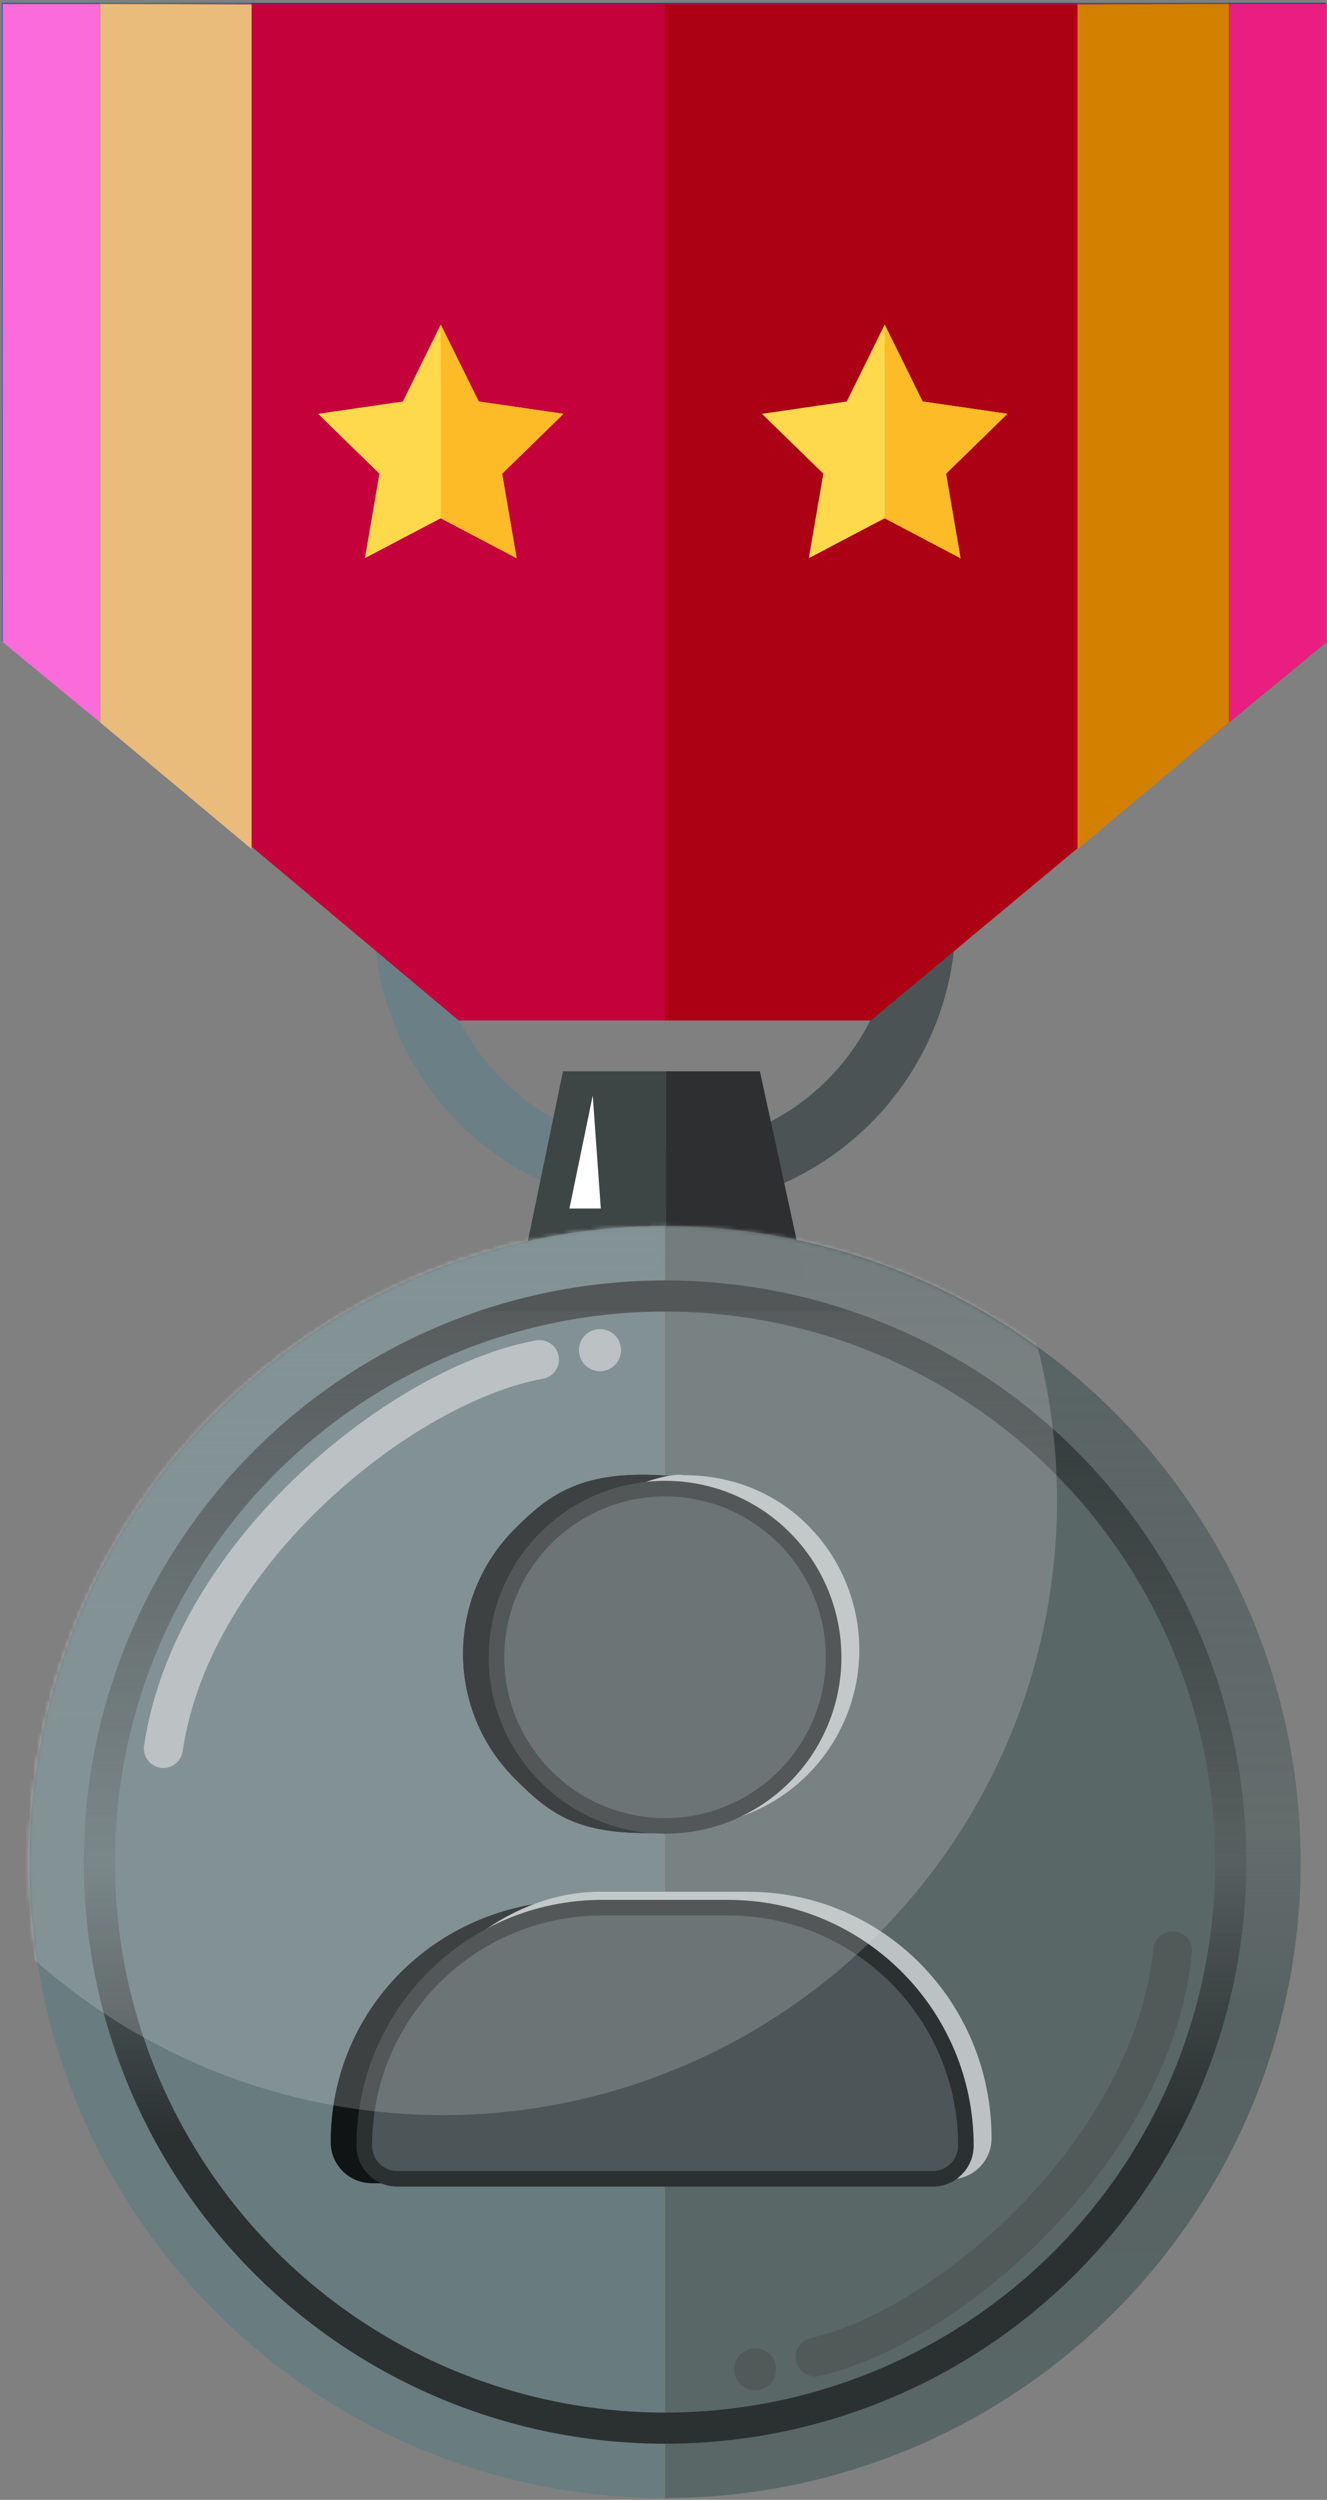 <svg width="341" height="642" viewBox="0 0 341 642" fill="none" xmlns="http://www.w3.org/2000/svg">
<rect x="0" y="0" width="341" height="642" fill="#808080" stroke="none"/>
<path d="M245.618 235.608C245.618 276.897 212.147 310.368 170.857 310.368C129.568 310.368 96.096 276.897 96.096 235.608C96.096 194.318 129.568 160.847 170.857 160.847C212.147 160.847 245.618 194.318 245.618 235.608ZM111.834 235.608C111.834 268.206 138.259 294.631 170.857 294.631C203.455 294.631 229.881 268.206 229.881 235.608C229.881 203.01 203.455 176.584 170.857 176.584C138.259 176.584 111.834 203.01 111.834 235.608Z" fill="#6B7F86"/>
<path d="M170.857 310.368C212.147 310.368 245.618 276.897 245.618 235.608C245.618 194.318 212.147 160.847 170.857 160.847V176.584C203.455 176.584 229.881 203.01 229.881 235.608C229.881 268.206 203.455 294.631 170.857 294.631V310.368Z" fill="#4C5355"/>
<path d="M195.271 275.13H171.087V329.024H207.017L195.271 275.13Z" fill="#2D2F30"/>
<path d="M133.2 330.522L144.672 275.131H171.087V330.522H133.2Z" fill="#3D4545"/>
<path d="M340.622 0.735H0.505L0.596 163.558L117.655 261.754H222.715L340.622 164.609V0.735Z" fill="#2B435D"/>
<path d="M223.593 261.735H170.648V1.023H340.303V164.592L223.593 261.735Z" fill="#273849"/>
<path d="M276.683 0.842V217.747L315.625 185.19V0.727L276.683 0.842Z" fill="#386564"/>
<path d="M315.626 185.192V0.735H340.626V164.613L315.626 185.192Z" fill="#2F527E"/>
<path d="M64.448 0.842V217.747L25.505 185.19V0.727L64.448 0.842Z" fill="#398686"/>
<path d="M25.505 185.192V0.735H0.505V164.613L25.505 185.192Z" fill="#2168AF"/>
<path d="M340.828 1.045H0.711L0.802 163.867L117.862 262.064H222.921L340.828 164.918V1.045Z" fill="#C5013B"/>
<path d="M223.799 262.045H170.854V1.333H340.51V164.901L223.799 262.045Z" fill="#AC0114"/>
<path d="M276.889 1.152V218.056L315.831 185.5V1.036L276.889 1.152Z" fill="#D38001"/>
<path d="M315.832 185.501V1.045H340.832V164.923L315.832 185.501Z" fill="#EA1E81"/>
<path d="M64.654 1.152V218.056L25.712 185.5V1.036L64.654 1.152Z" fill="#E9BC7B"/>
<path d="M25.711 185.501V1.045H0.711V164.923L25.711 185.501Z" fill="#FC6BDA"/>
<mask id="mask0_3953_4027" style="mask-type:alpha" maskUnits="userSpaceOnUse" x="7" y="314" width="328" height="328">
<path d="M170.906 641.54C127.588 641.54 86.043 624.332 55.412 593.701C24.782 563.07 7.573 521.526 7.573 478.207C7.573 434.888 24.782 393.344 55.412 362.713C86.043 332.082 127.588 314.874 170.906 314.874L170.906 478.207L170.906 641.54Z" fill="#C38957"/>
<path d="M170.906 641.54C127.588 641.54 86.043 624.332 55.412 593.701C24.782 563.07 7.573 521.526 7.573 478.207C7.573 434.888 24.782 393.344 55.412 362.713C86.043 332.082 127.588 314.874 170.906 314.874L170.906 478.207L170.906 641.54Z" fill="#C38957"/>
<path d="M170.906 314.874C192.355 314.874 213.595 319.099 233.411 327.307C253.228 335.515 271.233 347.546 286.4 362.713C301.567 377.88 313.598 395.886 321.806 415.702C330.015 435.519 334.239 456.758 334.239 478.207C334.239 499.656 330.015 520.895 321.806 540.712C313.598 560.528 301.567 578.534 286.4 593.701C271.233 608.868 253.228 620.899 233.411 629.107C213.595 637.315 192.355 641.54 170.906 641.54L170.906 478.207L170.906 314.874Z" fill="#A26753"/>
<path d="M170.905 619.582C133.41 619.582 97.451 604.687 70.938 578.174C44.425 551.661 29.53 515.702 29.53 478.207C29.53 440.712 44.425 404.753 70.938 378.24C97.451 351.727 133.41 336.832 170.905 336.832V478.207V619.582Z" fill="#C38958"/>
<path d="M170.905 336.832C189.471 336.832 207.855 340.489 225.007 347.594C242.16 354.698 257.745 365.112 270.873 378.24C284 391.368 294.414 406.953 301.519 424.105C308.623 441.258 312.28 459.641 312.28 478.207C312.28 496.773 308.624 515.157 301.519 532.309C294.414 549.461 284 565.046 270.872 578.174C257.745 591.302 242.159 601.716 225.007 608.821C207.855 615.925 189.471 619.582 170.905 619.582V478.207V336.832Z" fill="#A26753"/>
<path d="M68.11 581.003C95.373 608.266 132.349 623.582 170.905 623.582C189.996 623.582 208.9 619.822 226.538 612.516C244.176 605.21 260.202 594.502 273.701 581.003C287.2 567.503 297.908 551.477 305.214 533.84C312.52 516.202 316.28 497.298 316.28 478.207C316.28 459.116 312.52 440.212 305.214 422.574C297.908 404.937 287.2 388.911 273.701 375.411C260.202 361.912 244.176 351.204 226.538 343.898C208.9 336.592 189.996 332.832 170.905 332.832C132.349 332.832 95.373 348.148 68.11 375.411C40.846 402.674 25.53 439.651 25.53 478.207C25.53 516.763 40.846 553.74 68.11 581.003Z" stroke="#5B382F" stroke-width="8"/>
<path d="M82.484 558.747C106.98 565.259 146.841 565.888 147.151 549.501C147.21 546.376 144.936 543.833 142.755 541.594C130.934 529.454 126.718 509.722 143.238 501.464C152.26 496.953 163.584 498.066 172.041 503.563C189.461 514.886 172.251 532.411 166.712 546.14C165.719 548.601 165.687 551.383 166.802 553.791C173.587 568.439 194.162 558.747 231.103 558.747C231.737 557.834 221.195 524.109 233.996 517.24C236.135 516.092 238.182 515.376 240.299 515.139C258.234 513.132 271.85 534.98 285.539 523.22V523.22C292.87 516.921 292.277 499.969 287.559 491.533C276.259 471.33 252.55 491.645 243.158 493.383C223.579 497.005 232.992 450.79 238.885 430.195C209.948 443.077 161.115 452.666 168.346 424.199C168.901 422.016 170.083 420.034 171.397 418.205C188.99 393.708 180.825 380.235 157.961 377.277C133.839 377.019 127.569 401.577 146.897 423.311" stroke="#E6C5AA" stroke-width="9"/>
<path d="M167.366 419.609C188.218 392.976 180.058 378.391 155.6 375.277C132.839 375.038 125.481 395.866 139.636 416.305C142.334 420.201 144.951 424.716 143.624 429.265C138.148 448.024 100.346 441.903 77.711 437.658C76.962 478.075 77.711 507.753 77.711 559.537C103.016 566.155 144.211 566.789 144.446 550.097C144.49 546.956 142.188 544.413 139.974 542.185C127.573 529.712 123.221 509.273 141.054 501.065C150.074 496.913 161.062 497.994 169.552 503.144C188.484 514.628 170.405 532.651 164.63 546.739C163.608 549.233 163.576 552.062 164.723 554.501C171.723 569.379 192.956 559.537 231.081 559.537" stroke="#36221D" stroke-width="6"/>
<path d="M169.669 418.207C187.181 393.709 179.055 380.236 156.299 377.277C134.367 377.042 127.263 397.518 140.867 417.631C143.486 421.503 146.033 425.963 144.745 430.457C139.455 448.92 103.007 442.893 81.181 438.714C80.459 478.519 81.181 507.747 81.181 558.747C105.564 565.26 145.243 565.888 145.541 549.495C145.597 546.374 143.334 543.832 141.162 541.59C129.43 529.481 125.228 509.821 141.522 501.526C150.554 496.929 161.963 498.052 170.421 503.635C187.584 514.964 170.496 532.453 165.002 546.156C164.019 548.608 163.988 551.375 165.091 553.775C171.836 568.446 192.314 558.747 229.093 558.747C229.724 557.834 219.232 524.109 231.972 517.24C234.067 516.11 236.074 515.399 238.145 515.151C256.061 513.005 269.72 535.027 283.324 523.173C290.556 516.87 289.962 500.021 285.328 491.621C274.102 471.271 250.451 491.643 241.09 493.383C221.605 497.005 230.973 450.79 236.837 430.195C208.036 443.078 159.43 452.668 166.636 424.192C167.188 422.013 168.363 420.035 169.669 418.207Z" fill="url(#paint0_linear_3953_4027)" stroke="#5C382F" stroke-width="4"/>
</mask>
<g mask="url(#mask0_3953_4027)">
<circle cx="113.811" cy="385.332" r="157.863" fill="#D9D9D9" fill-opacity="0.23"/>
</g>
<path d="M170.906 641.539C127.588 641.539 86.043 624.331 55.412 593.7C24.782 563.069 7.573 521.525 7.573 478.206C7.573 434.887 24.782 393.343 55.412 362.712C86.043 332.081 127.588 314.873 170.906 314.873L170.906 478.206L170.906 641.539Z" fill="#697D80"/>
<path d="M170.906 641.539C127.588 641.539 86.043 624.331 55.412 593.7C24.782 563.069 7.573 521.525 7.573 478.206C7.573 434.887 24.782 393.343 55.412 362.712C86.043 332.081 127.588 314.873 170.906 314.873L170.906 478.206L170.906 641.539Z" fill="url(#paint1_linear_3953_4027)"/>
<path d="M170.906 314.873C192.355 314.873 213.595 319.098 233.411 327.306C253.228 335.514 271.233 347.545 286.4 362.712C301.567 377.879 313.598 395.885 321.806 415.701C330.015 435.518 334.239 456.757 334.239 478.206C334.239 499.655 330.015 520.894 321.806 540.711C313.598 560.527 301.567 578.533 286.4 593.7C271.233 608.867 253.228 620.898 233.411 629.106C213.595 637.314 192.355 641.539 170.906 641.539L170.906 478.206L170.906 314.873Z" fill="url(#paint2_linear_3953_4027)"/>
<path d="M170.905 619.581C133.41 619.581 97.451 604.686 70.938 578.173C44.425 551.66 29.53 515.701 29.53 478.206C29.53 440.711 44.425 404.752 70.938 378.239C97.451 351.726 133.41 336.831 170.905 336.831V478.206V619.581Z" fill="#687C7F"/>
<path d="M170.905 336.831C189.471 336.831 207.855 340.488 225.007 347.593C242.16 354.697 257.745 365.111 270.873 378.239C284 391.367 294.414 406.952 301.519 424.104C308.623 441.257 312.28 459.64 312.28 478.206C312.28 496.772 308.624 515.156 301.519 532.308C294.414 549.46 284 565.045 270.872 578.173C257.745 591.301 242.159 601.715 225.007 608.82C207.855 615.924 189.471 619.581 170.905 619.581V478.206V336.831Z" fill="#5A6767"/>
<path d="M68.11 581.002C95.373 608.265 132.349 623.581 170.905 623.581C189.996 623.581 208.9 619.821 226.538 612.515C244.176 605.209 260.202 594.501 273.701 581.002C287.2 567.502 297.908 551.476 305.214 533.839C312.52 516.201 316.28 497.297 316.28 478.206C316.28 459.115 312.52 440.211 305.214 422.573C297.908 404.936 287.2 388.91 273.701 375.41C260.202 361.911 244.176 351.203 226.538 343.897C208.9 336.591 189.996 332.831 170.905 332.831C132.349 332.831 95.373 348.147 68.11 375.41C40.846 402.674 25.53 439.65 25.53 478.206C25.53 516.762 40.846 553.739 68.11 581.002Z" stroke="url(#paint3_linear_3953_4027)" stroke-width="8"/>
<path d="M166.337 470.769C178.355 470.769 187.85 465.251 196.348 456.753C204.846 448.255 209.62 436.729 209.62 424.711C209.62 412.692 204.846 401.166 196.348 392.668C187.85 384.17 181.867 379.564 169.868 378.876C148.925 377.675 140.761 384.17 132.263 392.668C123.765 401.166 118.991 412.692 118.991 424.711C118.991 436.729 123.765 448.255 132.263 456.753C140.761 465.251 147.392 470.769 166.337 470.769ZM148.085 488.131C113.214 488.131 85.005 515.269 85.005 550.14C85.005 555.946 89.713 560.655 95.519 560.655H233.092C238.898 560.655 243.606 555.946 243.606 550.14C243.606 515.269 215.355 487.018 180.484 487.018L148.085 488.131Z" fill="#101414"/>
<path d="M166.337 470.769C178.355 470.769 187.85 465.251 196.348 456.753C204.846 448.255 209.62 436.729 209.62 424.711C209.62 412.692 204.846 401.166 196.348 392.668C187.85 384.17 181.867 379.564 169.868 378.876C148.925 377.675 140.761 384.17 132.263 392.668C123.765 401.166 118.991 412.692 118.991 424.711C118.991 436.729 123.765 448.255 132.263 456.753C140.761 465.251 147.392 470.769 166.337 470.769ZM148.085 488.131C113.214 488.131 85.005 515.269 85.005 550.14C85.005 555.946 89.713 560.655 95.519 560.655H233.092C238.898 560.655 243.606 555.946 243.606 550.14C243.606 515.269 215.355 487.018 180.484 487.018L148.085 488.131Z" fill="#101414"/>
<path d="M175.505 469.022C187.524 469.022 199.05 464.248 207.548 455.75C216.046 447.252 220.82 435.726 220.82 423.707C220.82 411.689 216.046 400.163 207.548 391.665C199.05 383.167 187.772 378.842 175.753 378.842C170.832 377.969 156.024 383.167 147.526 391.665C139.028 400.163 130.191 411.689 130.191 423.707C130.191 435.726 134.965 447.252 143.463 455.75C151.961 464.248 163.487 469.022 175.505 469.022ZM154.01 485.834C125.43 485.834 96.205 514.266 96.205 549.137C96.205 554.943 100.913 559.652 106.719 559.652H244.292C250.098 559.652 254.806 554.943 254.806 549.137C254.806 514.266 227.09 485.834 192.219 485.834H154.01Z" fill="#BCC2C3"/>
<path d="M201.533 456.237C193.41 464.36 182.393 468.923 170.905 468.923C159.417 468.923 148.4 464.36 140.277 456.237C132.154 448.114 127.591 437.096 127.591 425.609C127.591 414.121 132.154 403.104 140.277 394.981C148.4 386.857 159.417 382.294 170.905 382.294C182.393 382.294 193.41 386.857 201.533 394.981C209.656 403.104 214.22 414.121 214.22 425.609C214.22 437.096 209.656 448.114 201.533 456.237ZM93.605 551.038C93.605 517.272 120.96 489.916 154.726 489.916H187.084C220.851 489.916 248.206 517.272 248.206 551.038C248.206 555.74 244.393 559.553 239.692 559.553H102.119C97.418 559.553 93.605 555.74 93.605 551.038Z" fill="#4C5558" stroke="#2B3030" stroke-width="4"/>
<path d="M146.329 310.368L152.317 281.349L154.39 310.368H146.329Z" fill="white"/>
<mask id="mask1_3953_4027" style="mask-type:alpha" maskUnits="userSpaceOnUse" x="7" y="314" width="328" height="328">
<path d="M170.857 641.54C127.539 641.54 85.994 624.332 55.363 593.701C24.732 563.07 7.524 521.526 7.524 478.207C7.524 434.888 24.732 393.344 55.363 362.713C85.994 332.082 127.539 314.874 170.857 314.874L170.857 478.207L170.857 641.54Z" fill="#C38957"/>
<path d="M170.857 641.54C127.539 641.54 85.994 624.332 55.363 593.701C24.732 563.07 7.524 521.526 7.524 478.207C7.524 434.888 24.732 393.344 55.363 362.713C85.994 332.082 127.539 314.874 170.857 314.874L170.857 478.207L170.857 641.54Z" fill="#C38957"/>
<path d="M170.857 314.874C192.306 314.874 213.546 319.099 233.362 327.307C253.178 335.515 271.184 347.546 286.351 362.713C301.518 377.88 313.549 395.886 321.757 415.702C329.965 435.519 334.19 456.758 334.19 478.207C334.19 499.656 329.965 520.895 321.757 540.712C313.549 560.528 301.518 578.534 286.351 593.701C271.184 608.868 253.178 620.899 233.362 629.107C213.545 637.315 192.306 641.54 170.857 641.54L170.857 478.207L170.857 314.874Z" fill="#A26753"/>
<path d="M170.856 619.582C133.361 619.582 97.402 604.687 70.889 578.174C44.376 551.661 29.481 515.702 29.481 478.207C29.481 440.712 44.376 404.753 70.889 378.24C97.402 351.727 133.361 336.832 170.856 336.832V478.207V619.582Z" fill="#C38958"/>
<path d="M170.856 336.832C189.422 336.832 207.806 340.489 224.958 347.594C242.11 354.698 257.696 365.112 270.823 378.24C283.951 391.368 294.365 406.953 301.47 424.105C308.574 441.258 312.231 459.641 312.231 478.207C312.231 496.773 308.574 515.157 301.47 532.309C294.365 549.461 283.951 565.046 270.823 578.174C257.696 591.302 242.11 601.716 224.958 608.821C207.806 615.925 189.422 619.582 170.856 619.582V478.207V336.832Z" fill="#A26753"/>
<path d="M68.061 581.003C95.324 608.266 132.3 623.582 170.856 623.582C189.947 623.582 208.851 619.822 226.489 612.516C244.126 605.21 260.152 594.502 273.652 581.003C287.151 567.503 297.859 551.477 305.165 533.84C312.471 516.202 316.231 497.298 316.231 478.207C316.231 459.116 312.471 440.212 305.165 422.574C297.859 404.937 287.151 388.911 273.652 375.411C260.153 361.912 244.127 351.204 226.489 343.898C208.851 336.592 189.947 332.832 170.856 332.832C132.3 332.832 95.324 348.148 68.061 375.411C40.797 402.674 25.481 439.651 25.481 478.207C25.481 516.763 40.797 553.74 68.061 581.003Z" stroke="#5B382F" stroke-width="8"/>
<path d="M82.435 558.747C106.931 565.259 146.792 565.888 147.102 549.501C147.161 546.376 144.887 543.833 142.706 541.594C130.885 529.454 126.669 509.722 143.189 501.464C152.211 496.953 163.535 498.066 171.992 503.563C189.412 514.886 172.202 532.411 166.663 546.14C165.67 548.601 165.638 551.383 166.753 553.791C173.537 568.439 194.112 558.747 231.054 558.747C231.688 557.834 221.146 524.109 233.947 517.24C236.086 516.092 238.133 515.376 240.25 515.139C258.185 513.132 271.801 534.98 285.49 523.22V523.22C292.821 516.921 292.228 499.969 287.509 491.533C276.21 471.33 252.501 491.645 243.109 493.383C223.53 497.005 232.943 450.79 238.836 430.195C209.899 443.077 161.066 452.666 168.297 424.199C168.851 422.016 170.034 420.034 171.348 418.205C188.941 393.708 180.776 380.235 157.911 377.277C133.79 377.019 127.52 401.577 146.848 423.311" stroke="#E6C5AA" stroke-width="9"/>
<path d="M167.317 419.609C188.169 392.976 180.009 378.391 155.551 375.277C132.79 375.038 125.432 395.866 139.587 416.305C142.285 420.201 144.902 424.716 143.574 429.265C138.099 448.024 100.296 441.903 77.662 437.658C76.913 478.075 77.662 507.753 77.662 559.537C102.967 566.155 144.162 566.789 144.397 550.097C144.441 546.956 142.139 544.413 139.924 542.185C127.524 529.712 123.172 509.273 141.005 501.065C150.025 496.913 161.013 497.994 169.503 503.144C188.435 514.628 170.356 532.651 164.581 546.739C163.559 549.233 163.527 552.062 164.674 554.501C171.674 569.379 192.907 559.537 231.032 559.537" stroke="#36221D" stroke-width="6"/>
<path d="M169.62 418.207C187.132 393.709 179.005 380.236 156.25 377.277C134.318 377.042 127.214 397.518 140.817 417.631C143.436 421.503 145.984 425.963 144.696 430.457C139.406 448.92 102.958 442.893 81.132 438.714C80.41 478.519 81.132 507.747 81.132 558.747C105.515 565.26 145.194 565.888 145.491 549.495C145.548 546.374 143.285 543.832 141.113 541.59C129.381 529.481 125.179 509.821 141.473 501.526C150.504 496.929 161.914 498.052 170.372 503.635C187.535 514.964 170.447 532.453 164.953 546.156C163.97 548.608 163.939 551.375 165.042 553.775C171.786 568.446 192.265 558.747 229.044 558.747C229.674 557.834 219.182 524.109 231.923 517.24C234.018 516.11 236.025 515.399 238.096 515.151C256.012 513.005 269.671 535.027 283.274 523.173C290.507 516.87 289.913 500.021 285.279 491.621C274.053 471.271 250.402 491.643 241.041 493.383C221.556 497.005 230.924 450.79 236.788 430.195C207.987 443.078 159.381 452.668 166.587 424.192C167.139 422.013 168.314 420.035 169.62 418.207Z" fill="url(#paint4_linear_3953_4027)" stroke="#5C382F" stroke-width="4"/>
</mask>
<g mask="url(#mask1_3953_4027)">
<circle cx="113.761" cy="385.332" r="157.863" fill="#D9D9D9" fill-opacity="0.23"/>
</g>
<path d="M209.464 605.314C243.771 597.519 296.2 552.049 301.326 501.007" stroke="#505A59" stroke-width="10" stroke-linecap="round"/>
<circle cx="194.047" cy="608.47" r="5.405" transform="rotate(177.309 194.047 608.47)" fill="#505A59"/>
<path d="M138.633 349.166C103.997 355.341 49.492 398.3 41.975 449.045" stroke="#BCC2C3" stroke-width="10" stroke-linecap="round"/>
<circle cx="154.181" cy="346.738" r="5.405" fill="#BCC2C3"/>
<path d="M113.261 83.356L123.008 103.106L144.804 106.273L129.033 121.646L132.756 143.354L113.261 133.105L93.766 143.354L97.49 121.646L81.718 106.273L103.514 103.106L113.261 83.356Z" fill="#FED94C"/>
<path d="M113.261 133.098V83.356L123 103.085L144.805 106.275L129.031 121.662L132.762 143.369L113.261 133.098Z" fill="#FCBB27"/>
<path d="M227.331 83.356L237.079 103.106L258.874 106.273L243.103 121.646L246.826 143.354L227.331 133.105L207.837 143.354L211.56 121.646L195.788 106.273L217.584 103.106L227.331 83.356Z" fill="#FED94C"/>
<path d="M227.331 133.099V83.356L237.07 103.085L258.879 106.271L243.105 121.646L246.836 143.384L227.331 133.099Z" fill="#FCBB27"/>
<defs>
<linearGradient id="paint0_linear_3953_4027" x1="185.308" y1="377.275" x2="185.308" y2="563.025" gradientUnits="userSpaceOnUse">
<stop stop-color="#AB784D"/>
<stop offset="1" stop-color="#5B382F"/>
</linearGradient>
<linearGradient id="paint1_linear_3953_4027" x1="170.906" y1="314.873" x2="170.906" y2="641.539" gradientUnits="userSpaceOnUse">
<stop stop-color="#697D80"/>
<stop offset="0.485" stop-color="#697D80" stop-opacity="0.5"/>
<stop offset="0.64" stop-color="#697D80"/>
<stop offset="1" stop-color="#697D80"/>
</linearGradient>
<linearGradient id="paint2_linear_3953_4027" x1="170.906" y1="314.873" x2="170.906" y2="641.539" gradientUnits="userSpaceOnUse">
<stop stop-color="#556161"/>
<stop offset="0.475" stop-color="#556161" stop-opacity="0.65"/>
<stop offset="0.615" stop-color="#566262"/>
<stop offset="1" stop-color="#5A6767"/>
</linearGradient>
<linearGradient id="paint3_linear_3953_4027" x1="170.905" y1="336.831" x2="170.905" y2="619.581" gradientUnits="userSpaceOnUse">
<stop stop-color="#2B3030"/>
<stop offset="0" stop-color="#313737"/>
<stop offset="0.5" stop-color="#2B3030" stop-opacity="0.19"/>
<stop offset="0.75" stop-color="#2B3030"/>
<stop offset="1" stop-color="#2B3030"/>
</linearGradient>
<linearGradient id="paint4_linear_3953_4027" x1="185.259" y1="377.275" x2="185.259" y2="563.025" gradientUnits="userSpaceOnUse">
<stop stop-color="#AB784D"/>
<stop offset="1" stop-color="#5B382F"/>
</linearGradient>
</defs>
</svg>
